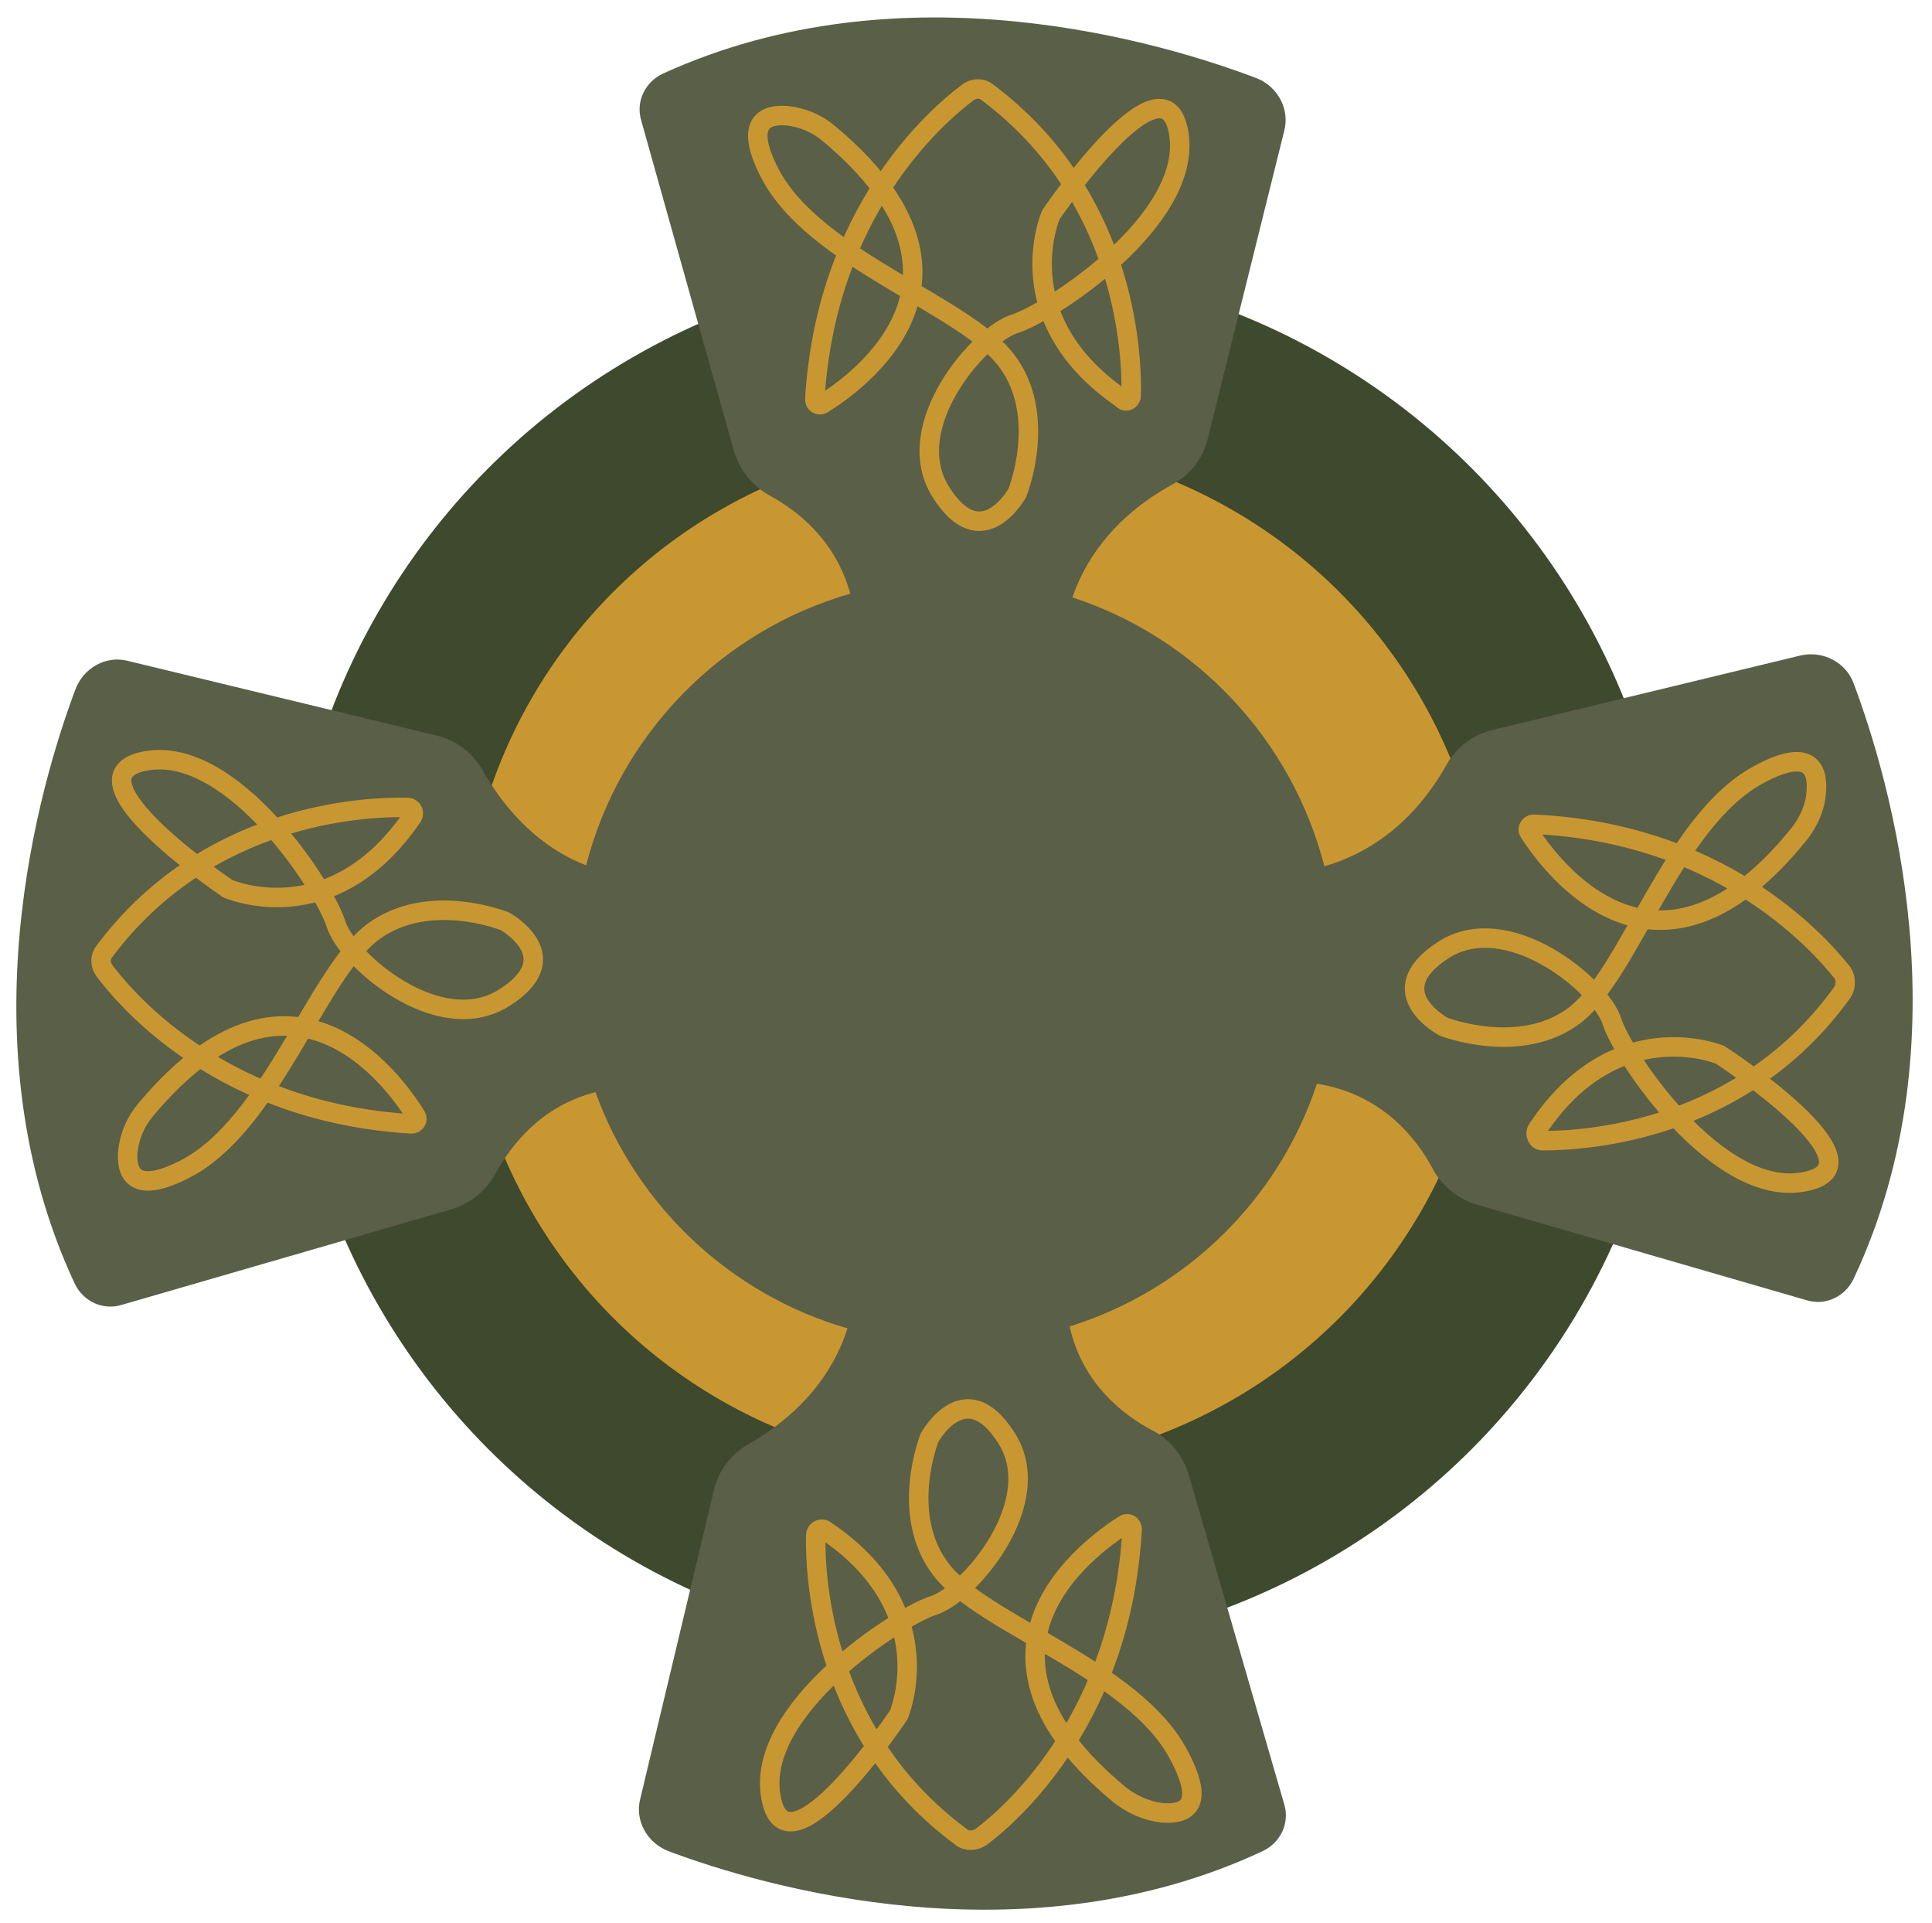 <?xml version="1.0" encoding="utf-8"?>
<!-- Generator: Adobe Illustrator 18.1.1, SVG Export Plug-In . SVG Version: 6.00 Build 0)  -->
<!DOCTYPE svg PUBLIC "-//W3C//DTD SVG 1.1//EN" "http://www.w3.org/Graphics/SVG/1.1/DTD/svg11.dtd">
<svg version="1.1" id="Layer_1" xmlns="http://www.w3.org/2000/svg" xmlns:xlink="http://www.w3.org/1999/xlink" x="0px" y="0px"
	 width="207px" height="206px" viewBox="0 0 207 206" style="enable-background:new 0 0 207 206;" xml:space="preserve">
<style type="text/css">
	.st0{fill:#3E492D;}
	.st1{fill:#C99731;}
	.st2{fill:#5A5F47;}
	.st3{fill:none;stroke:#C99731;stroke-width:2.087;stroke-miterlimit:10;}
</style>
<g>
	<circle class="st0" cx="105" cy="102.7" r="74.4"/>
	<circle class="st1" cx="104.6" cy="102.3" r="55"/>
	<path class="st2" d="M198.6,73.2c-0.8-2.2-3.2-3.5-5.6-3l-33.1,8c-2.1,0.5-3.9,1.9-4.9,3.7c-4.1,7.3-9.6,9.9-13.1,10.9
		c-3.5-13.6-13.8-24.5-27-28.8c1.2-3.5,4-8.4,10.7-12.1c1.9-1,3.3-2.8,3.8-4.9l8.2-33c0.6-2.3-0.7-4.7-2.9-5.6
		C124.7,4.6,96.8-3.9,71,7.9c-1.9,0.9-2.9,3-2.3,5l9.9,35.3c0.6,2.1,2,3.9,3.9,4.9c2.9,1.6,7,4.7,8.6,10.5
		c-13.9,4-24.7,15.1-28.3,29.1c-3.4-1.3-7.7-4.2-11.1-10.2c-1.1-1.9-2.8-3.2-4.9-3.7l-33.1-8c-2.3-0.6-4.7,0.7-5.6,3
		C4.3,83.9-4,111.8,8,137.5c0.9,1.9,3,2.9,5,2.3l35.2-10.2c2.1-0.6,3.9-2,4.9-3.9c1.6-2.9,4.8-7.2,10.7-8.7
		c4.4,12.2,14.5,21.7,27,25.3c-1.1,3.5-3.8,8.5-10.6,12.4c-1.9,1.1-3.2,2.8-3.7,4.9l-7.9,33.1c-0.6,2.3,0.7,4.7,3,5.6
		c10.1,3.8,38.1,12,63.7,0c1.9-0.9,2.9-3,2.3-5l-10.2-35.2c-0.6-2.1-2-3.9-4-4.9c-3-1.6-7.4-4.9-8.8-11.1
		c12.5-3.9,22.4-13.6,26.5-26c7,1.1,10.7,5.9,12.4,9.1c1,1.9,2.8,3.3,4.9,3.9l35.2,10.2c2,0.6,4.1-0.4,5-2.3
		C210.7,111.3,202.4,83.3,198.6,73.2z"/>
	<path class="st3" d="M87.4,164.5c-0.1,4.7,0.8,21.4,15.6,32.3c0.6,0.5,1.5,0.4,2.1,0c3.6-2.7,15.1-13,16.2-33
		c0-0.4-0.4-0.7-0.8-0.5c-3.9,2.5-19.2,13.6-0.5,29c1.3,1,2.8,1.7,4.5,1.9c2.4,0.2,4.8-0.6,1.8-6.2c-4.8-9.2-21.1-14-25.5-19.9
		c-4.5-5.9-1.2-14.1-1.2-14.1s3.8-6.9,8.2,0c4.5,6.9-4,16.8-7.8,18c-3.8,1.2-19.1,11.2-17.4,20.5c1.6,9.3,13.7-8.8,13.7-8.8
		s4.8-11.2-7.8-19.7C88.1,163.6,87.4,163.9,87.4,164.5z"/>
	<path class="st3" d="M121.2,42.3c0.1-4.7-0.7-21.4-15.4-32.4c-0.6-0.5-1.4-0.5-2.1,0c-3.6,2.7-15.2,12.9-16.4,32.9
		c0,0.4,0.4,0.7,0.8,0.5c3.9-2.4,19.3-13.5,0.7-29c-1.3-1.1-2.8-1.7-4.4-1.9c-2.3-0.2-4.8,0.6-1.9,6.2c4.8,9.2,21,14.1,25.4,20.1
		c4.4,5.9,1.1,14.1,1.1,14.1s-3.8,6.9-8.2-0.1s4.1-16.8,7.9-18s19.1-11.1,17.6-20.4s-13.7,8.7-13.7,8.7s-4.9,11.1,7.6,19.7
		C120.6,43.2,121.2,42.9,121.2,42.3z"/>
	<path class="st3" d="M43.6,86.5c-4.7-0.1-21.4,0.7-32.4,15.4c-0.5,0.6-0.5,1.4,0,2.1c2.7,3.6,12.9,15.2,32.9,16.4
		c0.4,0,0.7-0.4,0.5-0.8c-2.4-3.9-13.5-19.3-29-0.7c-1.1,1.3-1.7,2.8-1.9,4.4c-0.2,2.3,0.6,4.8,6.2,1.9c9.2-4.8,14.1-21,20.1-25.4
		s14.1-1.1,14.1-1.1s6.9,3.8-0.1,8.2s-16.8-4.1-18-7.9C34.9,95.3,25,79.9,15.7,81.5s8.7,13.7,8.7,13.7s11.1,4.9,19.7-7.6
		C44.5,87.1,44.2,86.5,43.6,86.5z"/>
	<path class="st3" d="M165.3,122.2c4.7,0,21.4-1,32.1-15.9c0.4-0.6,0.4-1.5,0-2.1c-2.8-3.5-13.2-15-33.1-15.9
		c-0.4,0-0.7,0.5-0.5,0.8c2.5,3.9,13.8,19.1,29,0.2c1-1.3,1.7-2.8,1.8-4.5c0.2-2.4-0.7-4.8-6.2-1.8c-9.1,4.9-13.8,21.2-19.6,25.7
		c-5.8,4.5-14.1,1.3-14.1,1.3s-7-3.7-0.1-8.2s16.9,3.8,18.1,7.6s11.4,19,20.6,17.2c9.3-1.7-9-13.6-9-13.6s-11.2-4.7-19.6,8
		C164.4,121.5,164.7,122.2,165.3,122.2z"/>
</g>
<g>
</g>
<g>
</g>
<g>
</g>
<g>
</g>
<g>
</g>
<g>
</g>
<g>
</g>
<g>
</g>
<g>
</g>
<g>
</g>
<g>
</g>
<g>
</g>
<g>
</g>
<g>
</g>
<g>
</g>
</svg>
